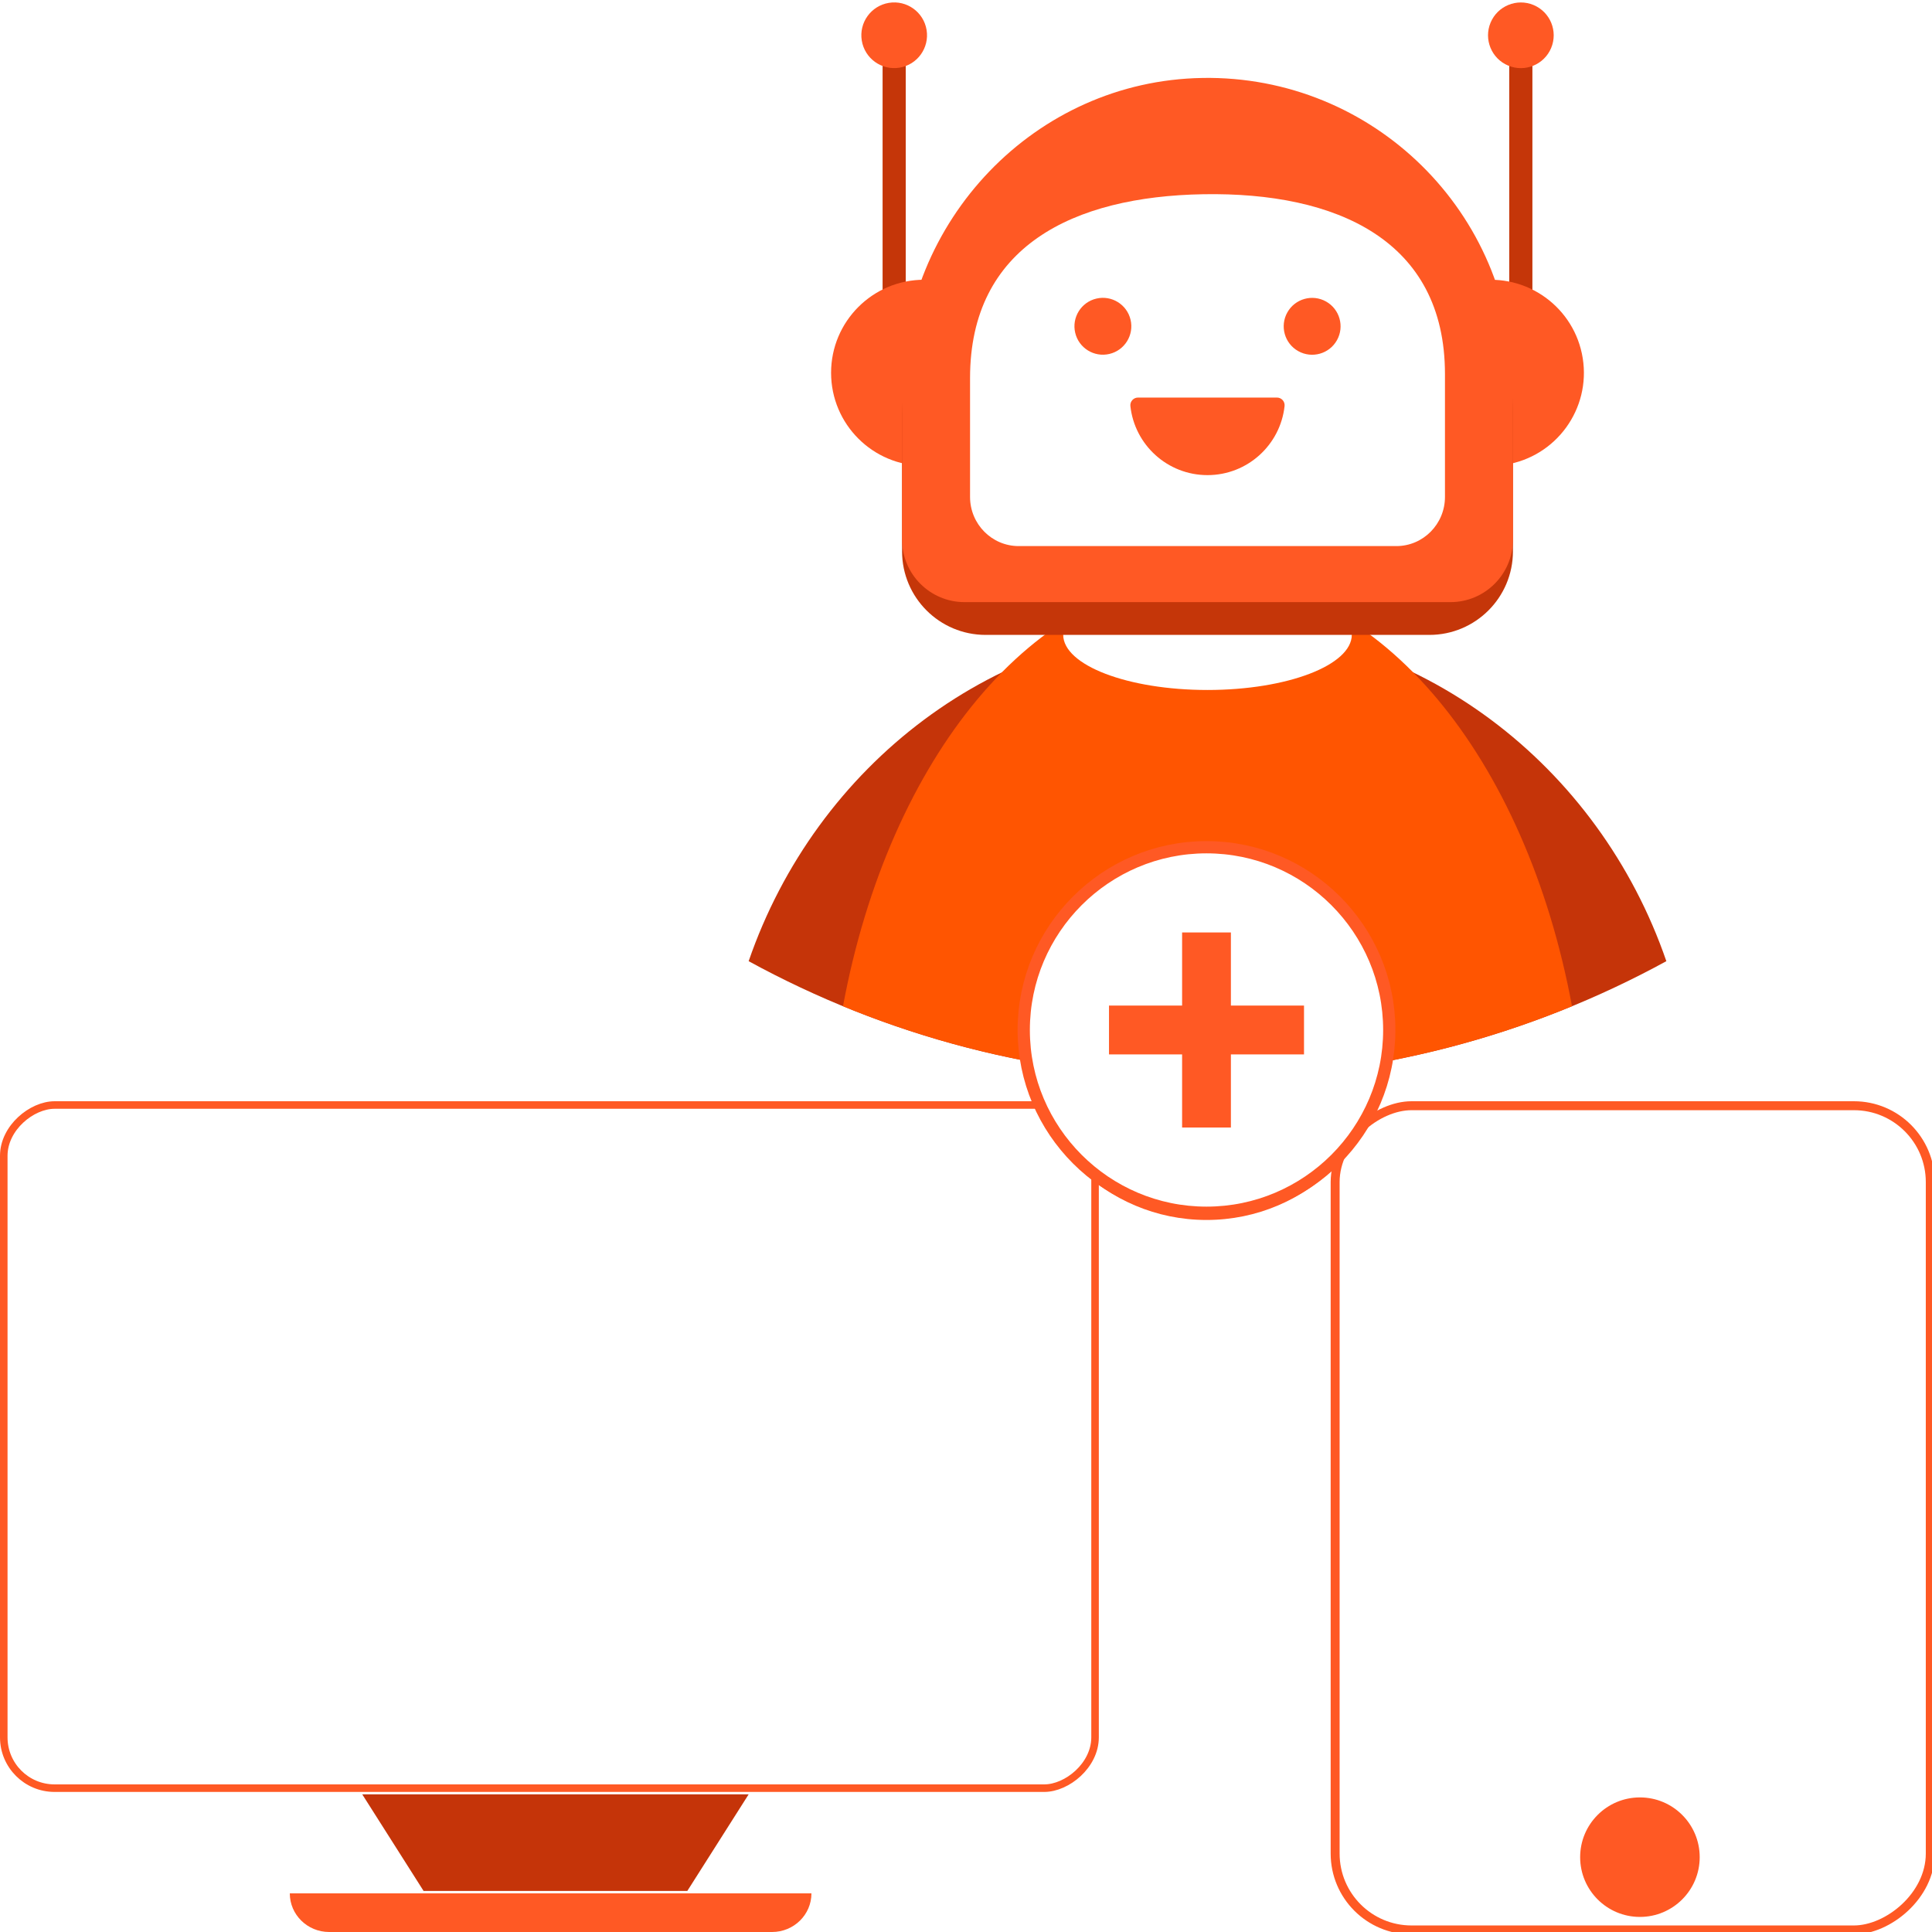 <?xml version="1.0" encoding="UTF-8" standalone="no"?>
<svg
   width="800"
   height="800"
   viewBox="0 0 800 800"
   fill="none"
   version="1.1"
   id="svg762"
   sodipodi:docname="synthetic_monitoring.svg"
   inkscape:version="1.2.1 (9c6d41e, 2022-07-14)"
   inkscape:export-filename="synthetic_monitoring.png"
   inkscape:export-xdpi="96.120148"
   inkscape:export-ydpi="96.120148"
   xmlns:inkscape="http://www.inkscape.org/namespaces/inkscape"
   xmlns:sodipodi="http://sodipodi.sourceforge.net/DTD/sodipodi-0.dtd"
   xmlns="http://www.w3.org/2000/svg"
   xmlns:svg="http://www.w3.org/2000/svg">
  <sodipodi:namedview
     id="namedview764"
     pagecolor="#ffffff"
     bordercolor="#000000"
     borderopacity="0.25"
     inkscape:showpageshadow="2"
     inkscape:pageopacity="0.0"
     inkscape:pagecheckerboard="0"
     inkscape:deskcolor="#d1d1d1"
     showgrid="false"
     inkscape:zoom="1.0831234"
     inkscape:cx="306.98256"
     inkscape:cy="526.25581"
     inkscape:window-width="1728"
     inkscape:window-height="1080"
     inkscape:window-x="0"
     inkscape:window-y="37"
     inkscape:window-maximized="0"
     inkscape:current-layer="svg762" />
  <path
     d="m 500,258.867 c -87.562,0 -162.074,58.036 -190,139.138 56.423,30.858 121.156,48.407 190,48.407 68.844,0 133.577,-17.549 190,-48.407 C 662.085,316.904 587.562,258.867 500,258.867 Z"
     fill="#c53409"
     id="path680"
     style="stroke-width:1.494" />
  <path
     d="m 499.997,239.133 c -71.538,0 -131.91,74.957 -150.93,177.514 46.523,19.171 97.493,29.764 150.93,29.764 53.437,0 104.407,-10.593 150.932,-29.764 -19.022,-102.558 -79.393,-177.514 -150.932,-177.514 z"
     fill="#ff5501"
     id="path682"
     style="stroke-width:1.494" />
  <path
     d="m 499.999,285.707 c 33.002,0 59.757,-10.251 59.757,-22.898 0,-12.645 -26.755,-22.896 -59.757,-22.896 -33.002,0 -59.756,10.251 -59.756,22.896 0,12.647 26.753,22.898 59.756,22.898 z"
     fill="#ffffff"
     id="path684"
     style="stroke-width:1.494" />
  <path
     d="m 375.048,21.234 h -9.583 v 110.211 h 9.583 z"
     fill="#c53609"
     id="path686"
     style="stroke-width:1.494" />
  <path
     d="m 634.534,21.234 h -9.583 v 110.211 h 9.583 z"
     fill="#c53609"
     id="path688"
     style="stroke-width:1.494" />
  <path
     d="m 382.661,192.891 c 21.277,0 38.526,-17.25 38.526,-38.528 0,-21.279 -17.249,-38.528 -38.526,-38.528 -21.279,0 -38.528,17.249 -38.528,38.528 0,21.277 17.249,38.528 38.528,38.528 z"
     fill="#ff5924"
     id="path690"
     style="stroke-width:1.494" />
  <path
     d="m 623.402,192.425 c 21.013,-3.353 35.327,-23.107 31.972,-44.118 -3.353,-21.011 -23.107,-35.327 -44.118,-31.972 -21.011,3.355 -35.327,23.107 -31.972,44.118 3.355,21.013 23.107,35.327 44.118,31.972 z"
     fill="#ff5924"
     id="path692"
     style="stroke-width:1.494" />
  <path
     d="M 497.839,45.845 C 428.494,47.002 373.526,105.026 373.526,174.384 v 53.906 c 0,19.114 15.495,34.61 34.61,34.61 h 183.73 c 19.114,0 34.61,-15.495 34.61,-34.61 v -55.984 c 0,-70.573 -57.8,-127.644 -128.642,-126.461 z"
     fill="#c53609"
     id="path694"
     style="stroke-width:1.494" />
  <path
     d="M 497.839,32.28 C 428.494,33.438 373.526,91.46 373.526,160.819 v 62.614 c 0,14.306 11.597,25.896 25.896,25.896 h 201.158 c 14.306,0 25.896,-11.597 25.896,-25.896 v -64.698 c 0,-70.573 -57.8,-127.644 -128.642,-126.461 z"
     fill="#ff5924"
     id="path696"
     style="stroke-width:1.494" />
  <path
     d="M 498.324,80.425 C 444.416,81.332 401.677,102.007 401.677,156.535 v 49.228 c 0,11.244 9.014,20.36 20.136,20.36 H 578.192 c 11.116,0 20.136,-9.116 20.136,-20.36 v -50.864 c 0,-55.481 -44.932,-75.408 -100.004,-74.474 z"
     fill="#ffffff"
     id="path698"
     style="stroke-width:1.494" />
  <path
     d="m 459.365,146.566 c 6.333,-1.482 10.263,-7.818 8.781,-14.149 -1.483,-6.332 -7.818,-10.263 -14.149,-8.78 -6.333,1.483 -10.263,7.818 -8.781,14.149 1.483,6.332 7.818,10.263 14.149,8.78 z"
     fill="#ff5924"
     id="path700"
     style="stroke-width:1.494" />
  <path
     d="m 553.599,140.881 c 3.182,-5.671 1.164,-12.848 -4.508,-16.03 -5.671,-3.182 -12.848,-1.162 -16.03,4.509 -3.182,5.671 -1.164,12.848 4.508,16.03 5.671,3.182 12.848,1.164 16.03,-4.509 z"
     fill="#ff5924"
     id="path702"
     style="stroke-width:1.494" />
  <path
     d="m 528.777,164.623 h -57.563 c -1.887,0 -3.35,1.655 -3.146,3.528 1.758,16.078 15.38,28.587 31.924,28.587 16.544,0 30.166,-12.509 31.924,-28.587 0.205,-1.873 -1.259,-3.528 -3.146,-3.528 z"
     fill="#ff5924"
     id="path704"
     style="stroke-width:1.494" />
  <path
     d="m 372.455,28.023 c 7.412,-1.211 12.438,-8.2 11.226,-15.612 -1.211,-7.412 -8.2,-12.438 -15.612,-11.226 -7.41,1.211 -12.436,8.2 -11.226,15.612 1.211,7.41 8.202,12.436 15.612,11.226 z"
     fill="#ff5924"
     id="path706"
     style="stroke-width:1.494" />
  <path
     d="m 642.295,19.878 c 2.905,-6.925 -0.353,-14.893 -7.277,-17.798 -6.925,-2.905 -14.893,0.354 -17.798,7.277 -2.905,6.925 0.354,14.893 7.279,17.798 6.925,2.905 14.893,-0.353 17.797,-7.277 z"
     fill="#ff5924"
     id="path708"
     style="stroke-width:1.494" />
  <path
     d="m 120,784 h 216 v 0 c 0,8.837 -7.298,16 -16.301,16 H 136.303 C 127.298,800 120,792.837 120,784 Z"
     fill="#ff5924"
     id="path710"
     style="stroke-width:1.37" />
  <path
     d="m 150,743 h 160 l -25.397,40 H 175.397 Z"
     fill="#c53409"
     id="path712"
     style="stroke-width:0.972" />
  <rect
     x="-740.439"
     y="1.561"
     width="282.877"
     height="451.877"
     rx="21.034"
     transform="rotate(-90)"
     fill="#ffffff"
     stroke="#ff5924"
     stroke-width="3.123"
     id="rect714" />
  <rect
     x="-799.146"
     y="552.854"
     width="341.292"
     height="246.434"
     rx="31.623"
     transform="rotate(-90)"
     fill="#ffffff"
     stroke="#ff5924"
     stroke-width="3.708"
     id="rect716" />
  <g
     filter="url(#filter1_i_1660_19222)"
     id="g720"
     transform="matrix(2.083,0,0,1.539,-643.293,-94.958)">
    <ellipse
       cx="634.83"
       cy="552.669"
       fill="#ff5924"
       id="circle718"
       rx="11.883"
       ry="16.078"
       style="stroke-width:1.163" />
  </g>
  <circle
     cx="499.588"
     cy="429.484"
     r="75.679"
     fill="#ff5924"
     id="circle722"
     style="stroke-width:1.494" />
  <path
     d="m 499.588,350.817 c -41.73,0 -75.679,33.949 -75.679,75.679 0,41.73 33.949,75.679 75.679,75.679 41.728,0 75.679,-33.949 75.679,-75.679 0,-41.73 -33.951,-75.679 -75.679,-75.679 z m 37.839,83.248 h -30.272 v 30.271 h -15.135 v -30.271 h -30.272 v -15.137 h 30.272 v -30.272 h 15.135 v 30.272 h 30.272 z"
     fill="#ffffff"
     stroke="#ff5924"
     stroke-width="5.071"
     id="path724" />
  <defs
     id="defs760">
    <filter
       id="filter0_d_1660_19222"
       x="0"
       y="0"
       width="794"
       height="794"
       filterUnits="userSpaceOnUse"
       color-interpolation-filters="sRGB">
      <feFlood
         flood-opacity="0"
         result="BackgroundImageFix"
         id="feFlood726" />
      <feColorMatrix
         in="SourceAlpha"
         type="matrix"
         values="0 0 0 0 0 0 0 0 0 0 0 0 0 0 0 0 0 0 127 0"
         result="hardAlpha"
         id="feColorMatrix728" />
      <feOffset
         dy="4"
         id="feOffset730" />
      <feGaussianBlur
         stdDeviation="2"
         id="feGaussianBlur732" />
      <feComposite
         in2="hardAlpha"
         operator="out"
         id="feComposite734" />
      <feColorMatrix
         type="matrix"
         values="0 0 0 0 0 0 0 0 0 0 0 0 0 0 0 0 0 0 0.25 0"
         id="feColorMatrix736" />
      <feBlend
         mode="normal"
         in2="BackgroundImageFix"
         result="effect1_dropShadow_1660_19222"
         id="feBlend738" />
      <feBlend
         mode="normal"
         in="SourceGraphic"
         in2="effect1_dropShadow_1660_19222"
         result="shape"
         id="feBlend740" />
    </filter>
    <filter
       id="filter1_i_1660_19222"
       x="622.947"
       y="536.592"
       width="23.767"
       height="32.483"
       filterUnits="userSpaceOnUse"
       color-interpolation-filters="sRGB">
      <feFlood
         flood-opacity="0"
         result="BackgroundImageFix"
         id="feFlood743" />
      <feBlend
         mode="normal"
         in="SourceGraphic"
         in2="BackgroundImageFix"
         result="shape"
         id="feBlend745" />
      <feColorMatrix
         in="SourceAlpha"
         type="matrix"
         values="0 0 0 0 0 0 0 0 0 0 0 0 0 0 0 0 0 0 127 0"
         result="hardAlpha"
         id="feColorMatrix747" />
      <feOffset
         dy="8.716"
         id="feOffset749" />
      <feGaussianBlur
         stdDeviation="4.358"
         id="feGaussianBlur751" />
      <feComposite
         in2="hardAlpha"
         operator="arithmetic"
         k2="-1"
         k3="1"
         id="feComposite753"
         k1="0"
         k4="0" />
      <feColorMatrix
         type="matrix"
         values="0 0 0 0 0 0 0 0 0 0 0 0 0 0 0 0 0 0 0.25 0"
         id="feColorMatrix755" />
      <feBlend
         mode="normal"
         in2="shape"
         result="effect1_innerShadow_1660_19222"
         id="feBlend757" />
    </filter>
  </defs>
</svg>
